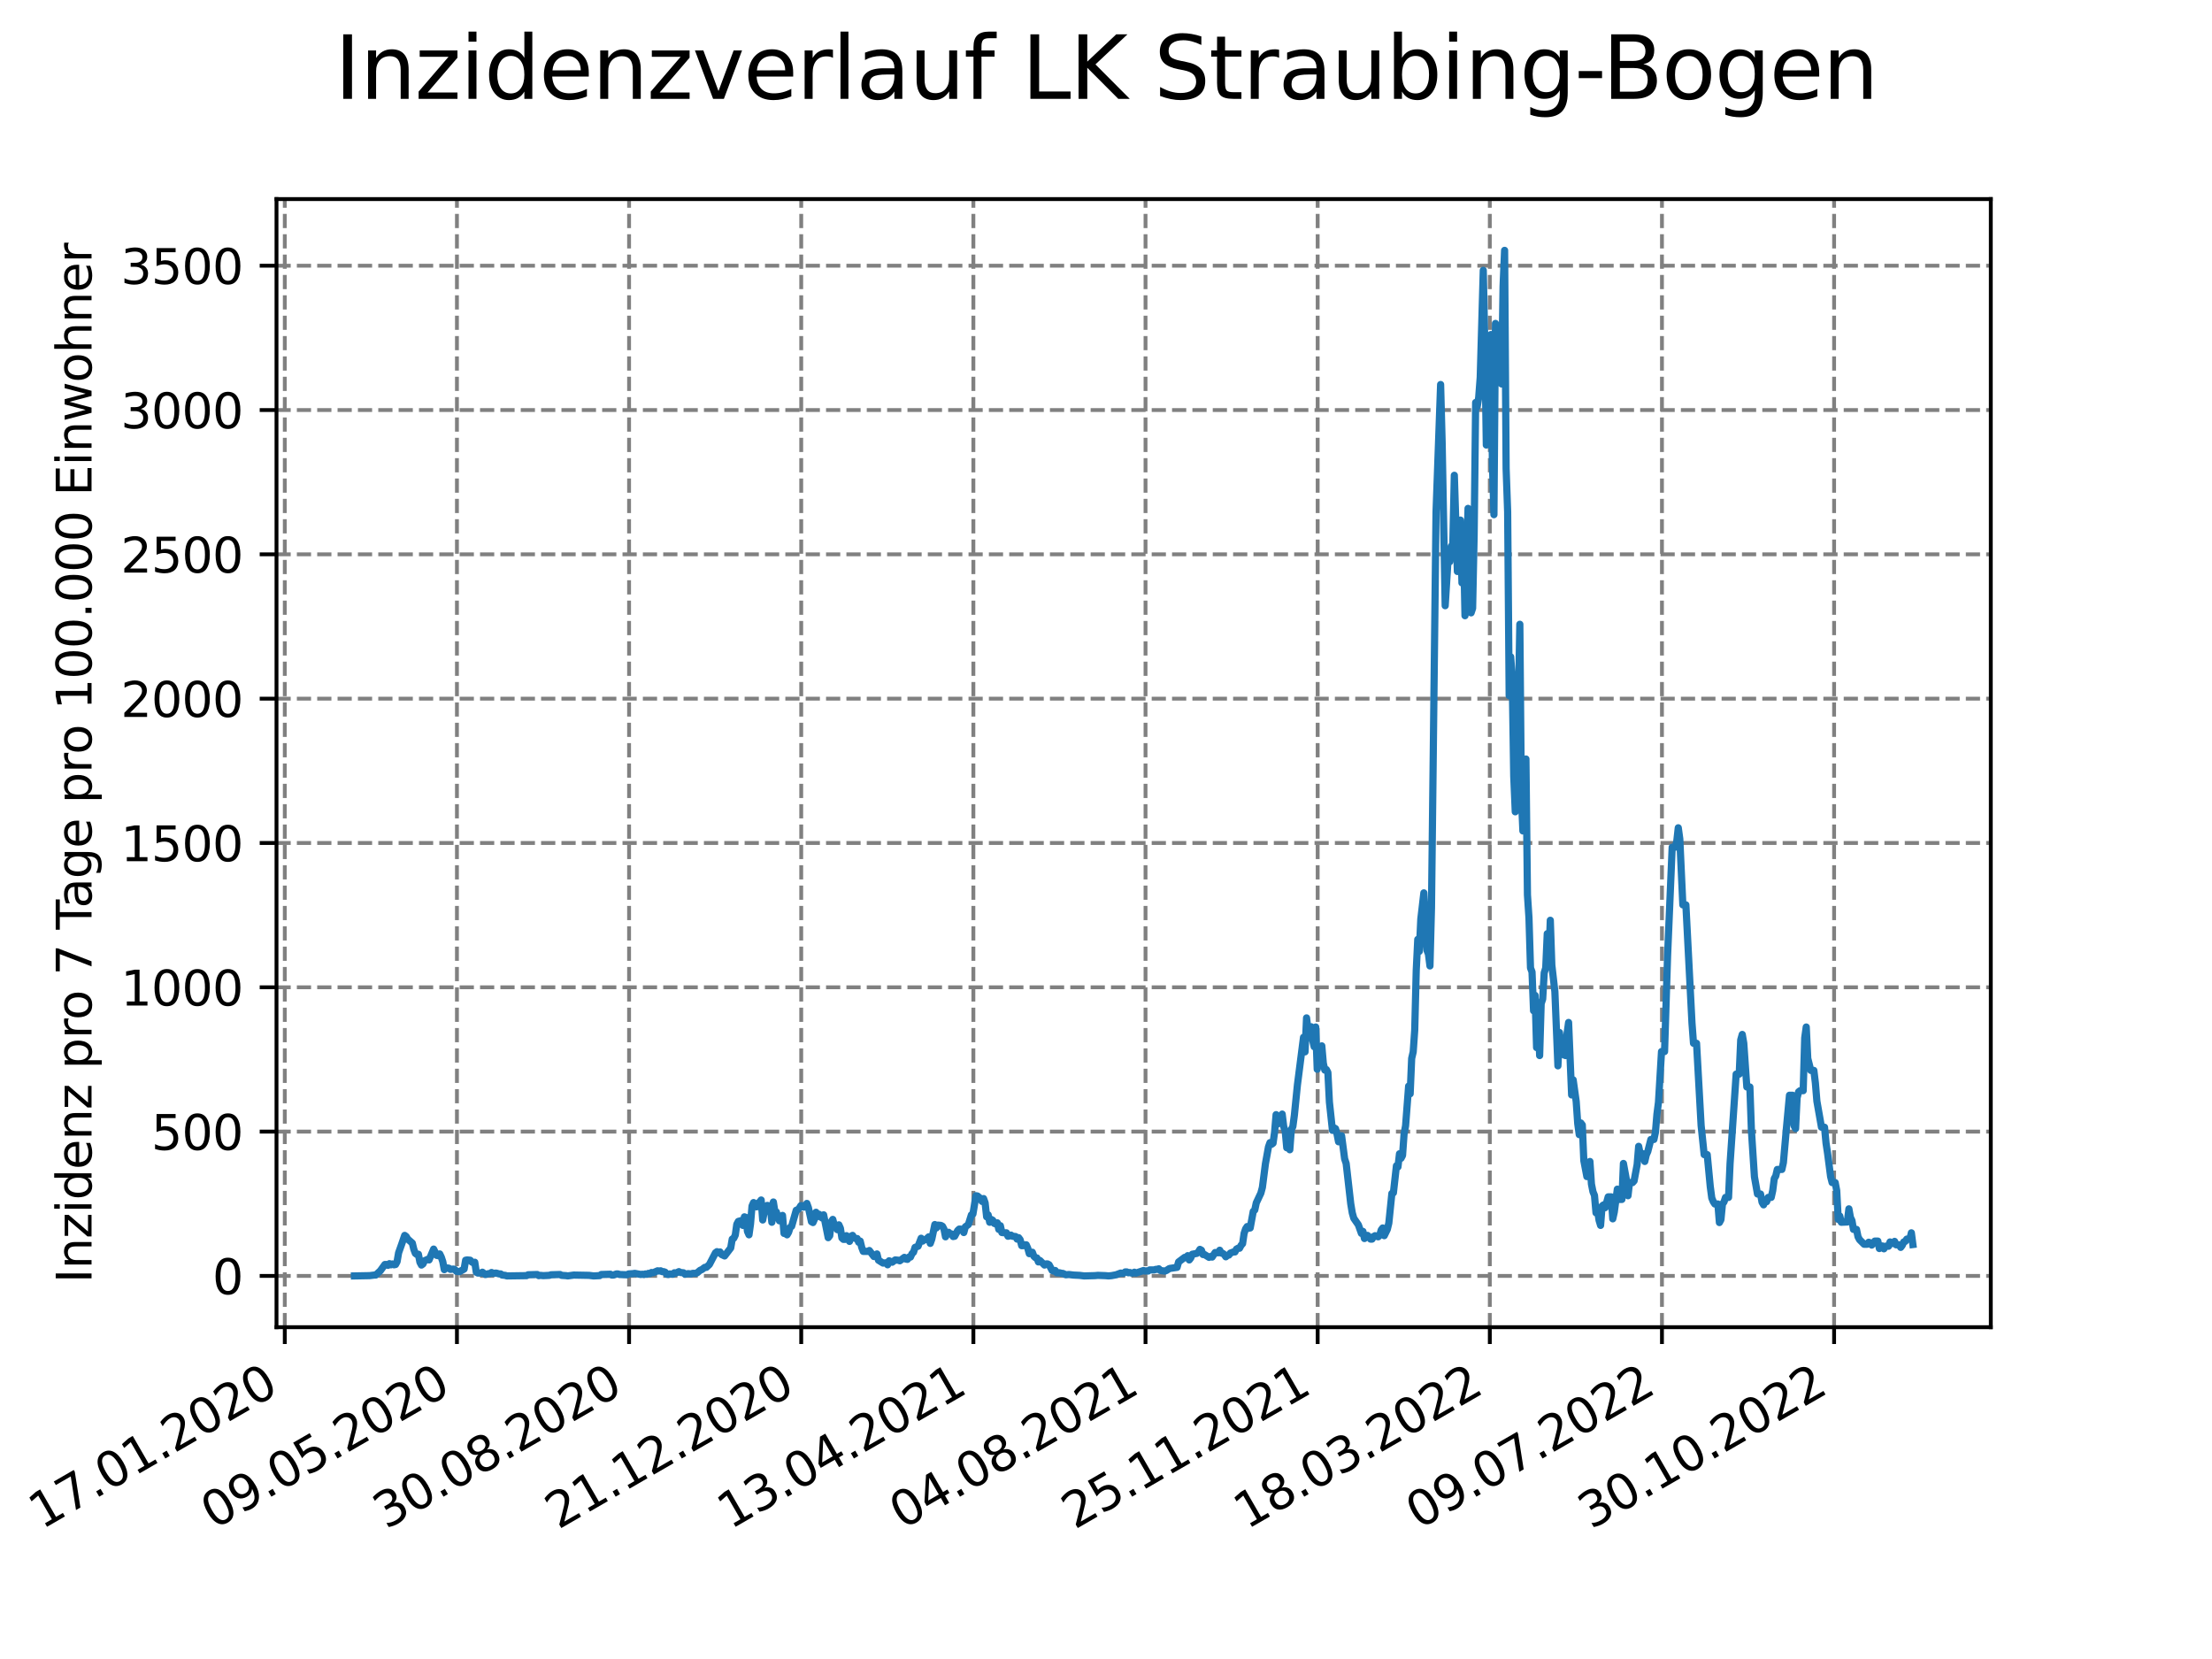 <?xml version="1.0" encoding="utf-8" standalone="no"?>
<!DOCTYPE svg PUBLIC "-//W3C//DTD SVG 1.1//EN"
  "http://www.w3.org/Graphics/SVG/1.1/DTD/svg11.dtd">
<svg xmlns:xlink="http://www.w3.org/1999/xlink" width="460.8pt" height="345.6pt" viewBox="0 0 460.8 345.6" xmlns="http://www.w3.org/2000/svg" version="1.1">
 <defs>
  <style type="text/css">*{stroke-linejoin: round; stroke-linecap: butt}</style>
 </defs>
 <g id="figure_1">
  <g id="patch_1">
   <path d="M 0 345.6 
L 460.8 345.6 
L 460.8 0 
L 0 0 
z
" style="fill: #ffffff"/>
  </g>
  <g id="axes_1">
   <g id="patch_2">
    <path d="M 57.6 276.48 
L 414.72 276.48 
L 414.72 41.472 
L 57.6 41.472 
z
" style="fill: #ffffff"/>
   </g>
   <g id="matplotlib.axis_1">
    <g id="xtick_1">
     <g id="line2d_1">
      <path d="M 59.327 276.48 
L 59.327 41.472 
" clip-path="url(#pf8585b9eb9)" style="fill: none; stroke-dasharray: 2.96,1.28; stroke-dashoffset: 0; stroke: #808080; stroke-width: 0.8"/>
     </g>
     <g id="line2d_2">
      <defs>
       <path id="mb7b798fbcb" d="M 0 0 
L 0 3.5 
" style="stroke: #000000; stroke-width: 0.8"/>
      </defs>
      <g>
       <use xlink:href="#mb7b798fbcb" x="59.327" y="276.48" style="stroke: #000000; stroke-width: 0.8"/>
      </g>
     </g>
     <g id="text_1">
      <!-- 17.01.2020 -->
      <g transform="translate(8.702 318.689) rotate(-30) scale(0.1 -0.1)">
       <defs>
        <path id="DejaVuSans-31" d="M 794 531 
L 1825 531 
L 1825 4091 
L 703 3866 
L 703 4441 
L 1819 4666 
L 2450 4666 
L 2450 531 
L 3481 531 
L 3481 0 
L 794 0 
L 794 531 
z
" transform="scale(0.016)"/>
        <path id="DejaVuSans-37" d="M 525 4666 
L 3525 4666 
L 3525 4397 
L 1831 0 
L 1172 0 
L 2766 4134 
L 525 4134 
L 525 4666 
z
" transform="scale(0.016)"/>
        <path id="DejaVuSans-2e" d="M 684 794 
L 1344 794 
L 1344 0 
L 684 0 
L 684 794 
z
" transform="scale(0.016)"/>
        <path id="DejaVuSans-30" d="M 2034 4250 
Q 1547 4250 1301 3770 
Q 1056 3291 1056 2328 
Q 1056 1369 1301 889 
Q 1547 409 2034 409 
Q 2525 409 2770 889 
Q 3016 1369 3016 2328 
Q 3016 3291 2770 3770 
Q 2525 4250 2034 4250 
z
M 2034 4750 
Q 2819 4750 3233 4129 
Q 3647 3509 3647 2328 
Q 3647 1150 3233 529 
Q 2819 -91 2034 -91 
Q 1250 -91 836 529 
Q 422 1150 422 2328 
Q 422 3509 836 4129 
Q 1250 4750 2034 4750 
z
" transform="scale(0.016)"/>
        <path id="DejaVuSans-32" d="M 1228 531 
L 3431 531 
L 3431 0 
L 469 0 
L 469 531 
Q 828 903 1448 1529 
Q 2069 2156 2228 2338 
Q 2531 2678 2651 2914 
Q 2772 3150 2772 3378 
Q 2772 3750 2511 3984 
Q 2250 4219 1831 4219 
Q 1534 4219 1204 4116 
Q 875 4013 500 3803 
L 500 4441 
Q 881 4594 1212 4672 
Q 1544 4750 1819 4750 
Q 2544 4750 2975 4387 
Q 3406 4025 3406 3419 
Q 3406 3131 3298 2873 
Q 3191 2616 2906 2266 
Q 2828 2175 2409 1742 
Q 1991 1309 1228 531 
z
" transform="scale(0.016)"/>
       </defs>
       <use xlink:href="#DejaVuSans-31"/>
       <use xlink:href="#DejaVuSans-37" x="63.623"/>
       <use xlink:href="#DejaVuSans-2e" x="127.246"/>
       <use xlink:href="#DejaVuSans-30" x="159.033"/>
       <use xlink:href="#DejaVuSans-31" x="222.656"/>
       <use xlink:href="#DejaVuSans-2e" x="286.279"/>
       <use xlink:href="#DejaVuSans-32" x="318.066"/>
       <use xlink:href="#DejaVuSans-30" x="381.689"/>
       <use xlink:href="#DejaVuSans-32" x="445.312"/>
       <use xlink:href="#DejaVuSans-30" x="508.936"/>
      </g>
     </g>
    </g>
    <g id="xtick_2">
     <g id="line2d_3">
      <path d="M 95.188 276.48 
L 95.188 41.472 
" clip-path="url(#pf8585b9eb9)" style="fill: none; stroke-dasharray: 2.96,1.28; stroke-dashoffset: 0; stroke: #808080; stroke-width: 0.8"/>
     </g>
     <g id="line2d_4">
      <g>
       <use xlink:href="#mb7b798fbcb" x="95.188" y="276.48" style="stroke: #000000; stroke-width: 0.8"/>
      </g>
     </g>
     <g id="text_2">
      <!-- 09.05.2020 -->
      <g transform="translate(44.563 318.689) rotate(-30) scale(0.1 -0.1)">
       <defs>
        <path id="DejaVuSans-39" d="M 703 97 
L 703 672 
Q 941 559 1184 500 
Q 1428 441 1663 441 
Q 2288 441 2617 861 
Q 2947 1281 2994 2138 
Q 2813 1869 2534 1725 
Q 2256 1581 1919 1581 
Q 1219 1581 811 2004 
Q 403 2428 403 3163 
Q 403 3881 828 4315 
Q 1253 4750 1959 4750 
Q 2769 4750 3195 4129 
Q 3622 3509 3622 2328 
Q 3622 1225 3098 567 
Q 2575 -91 1691 -91 
Q 1453 -91 1209 -44 
Q 966 3 703 97 
z
M 1959 2075 
Q 2384 2075 2632 2365 
Q 2881 2656 2881 3163 
Q 2881 3666 2632 3958 
Q 2384 4250 1959 4250 
Q 1534 4250 1286 3958 
Q 1038 3666 1038 3163 
Q 1038 2656 1286 2365 
Q 1534 2075 1959 2075 
z
" transform="scale(0.016)"/>
        <path id="DejaVuSans-35" d="M 691 4666 
L 3169 4666 
L 3169 4134 
L 1269 4134 
L 1269 2991 
Q 1406 3038 1543 3061 
Q 1681 3084 1819 3084 
Q 2600 3084 3056 2656 
Q 3513 2228 3513 1497 
Q 3513 744 3044 326 
Q 2575 -91 1722 -91 
Q 1428 -91 1123 -41 
Q 819 9 494 109 
L 494 744 
Q 775 591 1075 516 
Q 1375 441 1709 441 
Q 2250 441 2565 725 
Q 2881 1009 2881 1497 
Q 2881 1984 2565 2268 
Q 2250 2553 1709 2553 
Q 1456 2553 1204 2497 
Q 953 2441 691 2322 
L 691 4666 
z
" transform="scale(0.016)"/>
       </defs>
       <use xlink:href="#DejaVuSans-30"/>
       <use xlink:href="#DejaVuSans-39" x="63.623"/>
       <use xlink:href="#DejaVuSans-2e" x="127.246"/>
       <use xlink:href="#DejaVuSans-30" x="159.033"/>
       <use xlink:href="#DejaVuSans-35" x="222.656"/>
       <use xlink:href="#DejaVuSans-2e" x="286.279"/>
       <use xlink:href="#DejaVuSans-32" x="318.066"/>
       <use xlink:href="#DejaVuSans-30" x="381.689"/>
       <use xlink:href="#DejaVuSans-32" x="445.312"/>
       <use xlink:href="#DejaVuSans-30" x="508.936"/>
      </g>
     </g>
    </g>
    <g id="xtick_3">
     <g id="line2d_5">
      <path d="M 131.049 276.48 
L 131.049 41.472 
" clip-path="url(#pf8585b9eb9)" style="fill: none; stroke-dasharray: 2.96,1.28; stroke-dashoffset: 0; stroke: #808080; stroke-width: 0.8"/>
     </g>
     <g id="line2d_6">
      <g>
       <use xlink:href="#mb7b798fbcb" x="131.049" y="276.48" style="stroke: #000000; stroke-width: 0.8"/>
      </g>
     </g>
     <g id="text_3">
      <!-- 30.08.2020 -->
      <g transform="translate(80.424 318.689) rotate(-30) scale(0.1 -0.1)">
       <defs>
        <path id="DejaVuSans-33" d="M 2597 2516 
Q 3050 2419 3304 2112 
Q 3559 1806 3559 1356 
Q 3559 666 3084 287 
Q 2609 -91 1734 -91 
Q 1441 -91 1130 -33 
Q 819 25 488 141 
L 488 750 
Q 750 597 1062 519 
Q 1375 441 1716 441 
Q 2309 441 2620 675 
Q 2931 909 2931 1356 
Q 2931 1769 2642 2001 
Q 2353 2234 1838 2234 
L 1294 2234 
L 1294 2753 
L 1863 2753 
Q 2328 2753 2575 2939 
Q 2822 3125 2822 3475 
Q 2822 3834 2567 4026 
Q 2313 4219 1838 4219 
Q 1578 4219 1281 4162 
Q 984 4106 628 3988 
L 628 4550 
Q 988 4650 1302 4700 
Q 1616 4750 1894 4750 
Q 2613 4750 3031 4423 
Q 3450 4097 3450 3541 
Q 3450 3153 3228 2886 
Q 3006 2619 2597 2516 
z
" transform="scale(0.016)"/>
        <path id="DejaVuSans-38" d="M 2034 2216 
Q 1584 2216 1326 1975 
Q 1069 1734 1069 1313 
Q 1069 891 1326 650 
Q 1584 409 2034 409 
Q 2484 409 2743 651 
Q 3003 894 3003 1313 
Q 3003 1734 2745 1975 
Q 2488 2216 2034 2216 
z
M 1403 2484 
Q 997 2584 770 2862 
Q 544 3141 544 3541 
Q 544 4100 942 4425 
Q 1341 4750 2034 4750 
Q 2731 4750 3128 4425 
Q 3525 4100 3525 3541 
Q 3525 3141 3298 2862 
Q 3072 2584 2669 2484 
Q 3125 2378 3379 2068 
Q 3634 1759 3634 1313 
Q 3634 634 3220 271 
Q 2806 -91 2034 -91 
Q 1263 -91 848 271 
Q 434 634 434 1313 
Q 434 1759 690 2068 
Q 947 2378 1403 2484 
z
M 1172 3481 
Q 1172 3119 1398 2916 
Q 1625 2713 2034 2713 
Q 2441 2713 2670 2916 
Q 2900 3119 2900 3481 
Q 2900 3844 2670 4047 
Q 2441 4250 2034 4250 
Q 1625 4250 1398 4047 
Q 1172 3844 1172 3481 
z
" transform="scale(0.016)"/>
       </defs>
       <use xlink:href="#DejaVuSans-33"/>
       <use xlink:href="#DejaVuSans-30" x="63.623"/>
       <use xlink:href="#DejaVuSans-2e" x="127.246"/>
       <use xlink:href="#DejaVuSans-30" x="159.033"/>
       <use xlink:href="#DejaVuSans-38" x="222.656"/>
       <use xlink:href="#DejaVuSans-2e" x="286.279"/>
       <use xlink:href="#DejaVuSans-32" x="318.066"/>
       <use xlink:href="#DejaVuSans-30" x="381.689"/>
       <use xlink:href="#DejaVuSans-32" x="445.312"/>
       <use xlink:href="#DejaVuSans-30" x="508.936"/>
      </g>
     </g>
    </g>
    <g id="xtick_4">
     <g id="line2d_7">
      <path d="M 166.91 276.48 
L 166.91 41.472 
" clip-path="url(#pf8585b9eb9)" style="fill: none; stroke-dasharray: 2.96,1.28; stroke-dashoffset: 0; stroke: #808080; stroke-width: 0.8"/>
     </g>
     <g id="line2d_8">
      <g>
       <use xlink:href="#mb7b798fbcb" x="166.91" y="276.48" style="stroke: #000000; stroke-width: 0.8"/>
      </g>
     </g>
     <g id="text_4">
      <!-- 21.12.2020 -->
      <g transform="translate(116.285 318.689) rotate(-30) scale(0.1 -0.1)">
       <use xlink:href="#DejaVuSans-32"/>
       <use xlink:href="#DejaVuSans-31" x="63.623"/>
       <use xlink:href="#DejaVuSans-2e" x="127.246"/>
       <use xlink:href="#DejaVuSans-31" x="159.033"/>
       <use xlink:href="#DejaVuSans-32" x="222.656"/>
       <use xlink:href="#DejaVuSans-2e" x="286.279"/>
       <use xlink:href="#DejaVuSans-32" x="318.066"/>
       <use xlink:href="#DejaVuSans-30" x="381.689"/>
       <use xlink:href="#DejaVuSans-32" x="445.312"/>
       <use xlink:href="#DejaVuSans-30" x="508.936"/>
      </g>
     </g>
    </g>
    <g id="xtick_5">
     <g id="line2d_9">
      <path d="M 202.772 276.48 
L 202.772 41.472 
" clip-path="url(#pf8585b9eb9)" style="fill: none; stroke-dasharray: 2.96,1.28; stroke-dashoffset: 0; stroke: #808080; stroke-width: 0.8"/>
     </g>
     <g id="line2d_10">
      <g>
       <use xlink:href="#mb7b798fbcb" x="202.772" y="276.48" style="stroke: #000000; stroke-width: 0.8"/>
      </g>
     </g>
     <g id="text_5">
      <!-- 13.04.2021 -->
      <g transform="translate(152.146 318.689) rotate(-30) scale(0.1 -0.1)">
       <defs>
        <path id="DejaVuSans-34" d="M 2419 4116 
L 825 1625 
L 2419 1625 
L 2419 4116 
z
M 2253 4666 
L 3047 4666 
L 3047 1625 
L 3713 1625 
L 3713 1100 
L 3047 1100 
L 3047 0 
L 2419 0 
L 2419 1100 
L 313 1100 
L 313 1709 
L 2253 4666 
z
" transform="scale(0.016)"/>
       </defs>
       <use xlink:href="#DejaVuSans-31"/>
       <use xlink:href="#DejaVuSans-33" x="63.623"/>
       <use xlink:href="#DejaVuSans-2e" x="127.246"/>
       <use xlink:href="#DejaVuSans-30" x="159.033"/>
       <use xlink:href="#DejaVuSans-34" x="222.656"/>
       <use xlink:href="#DejaVuSans-2e" x="286.279"/>
       <use xlink:href="#DejaVuSans-32" x="318.066"/>
       <use xlink:href="#DejaVuSans-30" x="381.689"/>
       <use xlink:href="#DejaVuSans-32" x="445.312"/>
       <use xlink:href="#DejaVuSans-31" x="508.936"/>
      </g>
     </g>
    </g>
    <g id="xtick_6">
     <g id="line2d_11">
      <path d="M 238.633 276.48 
L 238.633 41.472 
" clip-path="url(#pf8585b9eb9)" style="fill: none; stroke-dasharray: 2.96,1.28; stroke-dashoffset: 0; stroke: #808080; stroke-width: 0.8"/>
     </g>
     <g id="line2d_12">
      <g>
       <use xlink:href="#mb7b798fbcb" x="238.633" y="276.48" style="stroke: #000000; stroke-width: 0.8"/>
      </g>
     </g>
     <g id="text_6">
      <!-- 04.08.2021 -->
      <g transform="translate(188.008 318.689) rotate(-30) scale(0.1 -0.1)">
       <use xlink:href="#DejaVuSans-30"/>
       <use xlink:href="#DejaVuSans-34" x="63.623"/>
       <use xlink:href="#DejaVuSans-2e" x="127.246"/>
       <use xlink:href="#DejaVuSans-30" x="159.033"/>
       <use xlink:href="#DejaVuSans-38" x="222.656"/>
       <use xlink:href="#DejaVuSans-2e" x="286.279"/>
       <use xlink:href="#DejaVuSans-32" x="318.066"/>
       <use xlink:href="#DejaVuSans-30" x="381.689"/>
       <use xlink:href="#DejaVuSans-32" x="445.312"/>
       <use xlink:href="#DejaVuSans-31" x="508.936"/>
      </g>
     </g>
    </g>
    <g id="xtick_7">
     <g id="line2d_13">
      <path d="M 274.494 276.48 
L 274.494 41.472 
" clip-path="url(#pf8585b9eb9)" style="fill: none; stroke-dasharray: 2.96,1.28; stroke-dashoffset: 0; stroke: #808080; stroke-width: 0.8"/>
     </g>
     <g id="line2d_14">
      <g>
       <use xlink:href="#mb7b798fbcb" x="274.494" y="276.48" style="stroke: #000000; stroke-width: 0.8"/>
      </g>
     </g>
     <g id="text_7">
      <!-- 25.11.2021 -->
      <g transform="translate(223.869 318.689) rotate(-30) scale(0.1 -0.1)">
       <use xlink:href="#DejaVuSans-32"/>
       <use xlink:href="#DejaVuSans-35" x="63.623"/>
       <use xlink:href="#DejaVuSans-2e" x="127.246"/>
       <use xlink:href="#DejaVuSans-31" x="159.033"/>
       <use xlink:href="#DejaVuSans-31" x="222.656"/>
       <use xlink:href="#DejaVuSans-2e" x="286.279"/>
       <use xlink:href="#DejaVuSans-32" x="318.066"/>
       <use xlink:href="#DejaVuSans-30" x="381.689"/>
       <use xlink:href="#DejaVuSans-32" x="445.312"/>
       <use xlink:href="#DejaVuSans-31" x="508.936"/>
      </g>
     </g>
    </g>
    <g id="xtick_8">
     <g id="line2d_15">
      <path d="M 310.355 276.48 
L 310.355 41.472 
" clip-path="url(#pf8585b9eb9)" style="fill: none; stroke-dasharray: 2.96,1.28; stroke-dashoffset: 0; stroke: #808080; stroke-width: 0.8"/>
     </g>
     <g id="line2d_16">
      <g>
       <use xlink:href="#mb7b798fbcb" x="310.355" y="276.48" style="stroke: #000000; stroke-width: 0.8"/>
      </g>
     </g>
     <g id="text_8">
      <!-- 18.03.2022 -->
      <g transform="translate(259.73 318.689) rotate(-30) scale(0.1 -0.1)">
       <use xlink:href="#DejaVuSans-31"/>
       <use xlink:href="#DejaVuSans-38" x="63.623"/>
       <use xlink:href="#DejaVuSans-2e" x="127.246"/>
       <use xlink:href="#DejaVuSans-30" x="159.033"/>
       <use xlink:href="#DejaVuSans-33" x="222.656"/>
       <use xlink:href="#DejaVuSans-2e" x="286.279"/>
       <use xlink:href="#DejaVuSans-32" x="318.066"/>
       <use xlink:href="#DejaVuSans-30" x="381.689"/>
       <use xlink:href="#DejaVuSans-32" x="445.312"/>
       <use xlink:href="#DejaVuSans-32" x="508.936"/>
      </g>
     </g>
    </g>
    <g id="xtick_9">
     <g id="line2d_17">
      <path d="M 346.216 276.48 
L 346.216 41.472 
" clip-path="url(#pf8585b9eb9)" style="fill: none; stroke-dasharray: 2.96,1.28; stroke-dashoffset: 0; stroke: #808080; stroke-width: 0.8"/>
     </g>
     <g id="line2d_18">
      <g>
       <use xlink:href="#mb7b798fbcb" x="346.216" y="276.48" style="stroke: #000000; stroke-width: 0.8"/>
      </g>
     </g>
     <g id="text_9">
      <!-- 09.07.2022 -->
      <g transform="translate(295.591 318.689) rotate(-30) scale(0.1 -0.1)">
       <use xlink:href="#DejaVuSans-30"/>
       <use xlink:href="#DejaVuSans-39" x="63.623"/>
       <use xlink:href="#DejaVuSans-2e" x="127.246"/>
       <use xlink:href="#DejaVuSans-30" x="159.033"/>
       <use xlink:href="#DejaVuSans-37" x="222.656"/>
       <use xlink:href="#DejaVuSans-2e" x="286.279"/>
       <use xlink:href="#DejaVuSans-32" x="318.066"/>
       <use xlink:href="#DejaVuSans-30" x="381.689"/>
       <use xlink:href="#DejaVuSans-32" x="445.312"/>
       <use xlink:href="#DejaVuSans-32" x="508.936"/>
      </g>
     </g>
    </g>
    <g id="xtick_10">
     <g id="line2d_19">
      <path d="M 382.077 276.48 
L 382.077 41.472 
" clip-path="url(#pf8585b9eb9)" style="fill: none; stroke-dasharray: 2.96,1.28; stroke-dashoffset: 0; stroke: #808080; stroke-width: 0.8"/>
     </g>
     <g id="line2d_20">
      <g>
       <use xlink:href="#mb7b798fbcb" x="382.077" y="276.48" style="stroke: #000000; stroke-width: 0.8"/>
      </g>
     </g>
     <g id="text_10">
      <!-- 30.10.2022 -->
      <g transform="translate(331.452 318.689) rotate(-30) scale(0.1 -0.1)">
       <use xlink:href="#DejaVuSans-33"/>
       <use xlink:href="#DejaVuSans-30" x="63.623"/>
       <use xlink:href="#DejaVuSans-2e" x="127.246"/>
       <use xlink:href="#DejaVuSans-31" x="159.033"/>
       <use xlink:href="#DejaVuSans-30" x="222.656"/>
       <use xlink:href="#DejaVuSans-2e" x="286.279"/>
       <use xlink:href="#DejaVuSans-32" x="318.066"/>
       <use xlink:href="#DejaVuSans-30" x="381.689"/>
       <use xlink:href="#DejaVuSans-32" x="445.312"/>
       <use xlink:href="#DejaVuSans-32" x="508.936"/>
      </g>
     </g>
    </g>
   </g>
   <g id="matplotlib.axis_2">
    <g id="ytick_1">
     <g id="line2d_21">
      <path d="M 57.6 265.798 
L 414.72 265.798 
" clip-path="url(#pf8585b9eb9)" style="fill: none; stroke-dasharray: 2.96,1.28; stroke-dashoffset: 0; stroke: #808080; stroke-width: 0.8"/>
     </g>
     <g id="line2d_22">
      <defs>
       <path id="m49d160fb04" d="M 0 0 
L -3.5 0 
" style="stroke: #000000; stroke-width: 0.8"/>
      </defs>
      <g>
       <use xlink:href="#m49d160fb04" x="57.6" y="265.798" style="stroke: #000000; stroke-width: 0.8"/>
      </g>
     </g>
     <g id="text_11">
      <!-- 0 -->
      <g transform="translate(44.237 269.597) scale(0.1 -0.1)">
       <use xlink:href="#DejaVuSans-30"/>
      </g>
     </g>
    </g>
    <g id="ytick_2">
     <g id="line2d_23">
      <path d="M 57.6 235.734 
L 414.72 235.734 
" clip-path="url(#pf8585b9eb9)" style="fill: none; stroke-dasharray: 2.96,1.28; stroke-dashoffset: 0; stroke: #808080; stroke-width: 0.8"/>
     </g>
     <g id="line2d_24">
      <g>
       <use xlink:href="#m49d160fb04" x="57.6" y="235.734" style="stroke: #000000; stroke-width: 0.8"/>
      </g>
     </g>
     <g id="text_12">
      <!-- 500 -->
      <g transform="translate(31.512 239.534) scale(0.1 -0.1)">
       <use xlink:href="#DejaVuSans-35"/>
       <use xlink:href="#DejaVuSans-30" x="63.623"/>
       <use xlink:href="#DejaVuSans-30" x="127.246"/>
      </g>
     </g>
    </g>
    <g id="ytick_3">
     <g id="line2d_25">
      <path d="M 57.6 205.671 
L 414.72 205.671 
" clip-path="url(#pf8585b9eb9)" style="fill: none; stroke-dasharray: 2.96,1.28; stroke-dashoffset: 0; stroke: #808080; stroke-width: 0.8"/>
     </g>
     <g id="line2d_26">
      <g>
       <use xlink:href="#m49d160fb04" x="57.6" y="205.671" style="stroke: #000000; stroke-width: 0.8"/>
      </g>
     </g>
     <g id="text_13">
      <!-- 1000 -->
      <g transform="translate(25.15 209.47) scale(0.1 -0.1)">
       <use xlink:href="#DejaVuSans-31"/>
       <use xlink:href="#DejaVuSans-30" x="63.623"/>
       <use xlink:href="#DejaVuSans-30" x="127.246"/>
       <use xlink:href="#DejaVuSans-30" x="190.869"/>
      </g>
     </g>
    </g>
    <g id="ytick_4">
     <g id="line2d_27">
      <path d="M 57.6 175.607 
L 414.72 175.607 
" clip-path="url(#pf8585b9eb9)" style="fill: none; stroke-dasharray: 2.96,1.28; stroke-dashoffset: 0; stroke: #808080; stroke-width: 0.8"/>
     </g>
     <g id="line2d_28">
      <g>
       <use xlink:href="#m49d160fb04" x="57.6" y="175.607" style="stroke: #000000; stroke-width: 0.8"/>
      </g>
     </g>
     <g id="text_14">
      <!-- 1500 -->
      <g transform="translate(25.15 179.406) scale(0.1 -0.1)">
       <use xlink:href="#DejaVuSans-31"/>
       <use xlink:href="#DejaVuSans-35" x="63.623"/>
       <use xlink:href="#DejaVuSans-30" x="127.246"/>
       <use xlink:href="#DejaVuSans-30" x="190.869"/>
      </g>
     </g>
    </g>
    <g id="ytick_5">
     <g id="line2d_29">
      <path d="M 57.6 145.544 
L 414.72 145.544 
" clip-path="url(#pf8585b9eb9)" style="fill: none; stroke-dasharray: 2.96,1.28; stroke-dashoffset: 0; stroke: #808080; stroke-width: 0.8"/>
     </g>
     <g id="line2d_30">
      <g>
       <use xlink:href="#m49d160fb04" x="57.6" y="145.544" style="stroke: #000000; stroke-width: 0.8"/>
      </g>
     </g>
     <g id="text_15">
      <!-- 2000 -->
      <g transform="translate(25.15 149.343) scale(0.1 -0.1)">
       <use xlink:href="#DejaVuSans-32"/>
       <use xlink:href="#DejaVuSans-30" x="63.623"/>
       <use xlink:href="#DejaVuSans-30" x="127.246"/>
       <use xlink:href="#DejaVuSans-30" x="190.869"/>
      </g>
     </g>
    </g>
    <g id="ytick_6">
     <g id="line2d_31">
      <path d="M 57.6 115.48 
L 414.72 115.48 
" clip-path="url(#pf8585b9eb9)" style="fill: none; stroke-dasharray: 2.96,1.28; stroke-dashoffset: 0; stroke: #808080; stroke-width: 0.8"/>
     </g>
     <g id="line2d_32">
      <g>
       <use xlink:href="#m49d160fb04" x="57.6" y="115.48" style="stroke: #000000; stroke-width: 0.8"/>
      </g>
     </g>
     <g id="text_16">
      <!-- 2500 -->
      <g transform="translate(25.15 119.279) scale(0.1 -0.1)">
       <use xlink:href="#DejaVuSans-32"/>
       <use xlink:href="#DejaVuSans-35" x="63.623"/>
       <use xlink:href="#DejaVuSans-30" x="127.246"/>
       <use xlink:href="#DejaVuSans-30" x="190.869"/>
      </g>
     </g>
    </g>
    <g id="ytick_7">
     <g id="line2d_33">
      <path d="M 57.6 85.417 
L 414.72 85.417 
" clip-path="url(#pf8585b9eb9)" style="fill: none; stroke-dasharray: 2.96,1.28; stroke-dashoffset: 0; stroke: #808080; stroke-width: 0.8"/>
     </g>
     <g id="line2d_34">
      <g>
       <use xlink:href="#m49d160fb04" x="57.6" y="85.417" style="stroke: #000000; stroke-width: 0.8"/>
      </g>
     </g>
     <g id="text_17">
      <!-- 3000 -->
      <g transform="translate(25.15 89.216) scale(0.1 -0.1)">
       <use xlink:href="#DejaVuSans-33"/>
       <use xlink:href="#DejaVuSans-30" x="63.623"/>
       <use xlink:href="#DejaVuSans-30" x="127.246"/>
       <use xlink:href="#DejaVuSans-30" x="190.869"/>
      </g>
     </g>
    </g>
    <g id="ytick_8">
     <g id="line2d_35">
      <path d="M 57.6 55.353 
L 414.72 55.353 
" clip-path="url(#pf8585b9eb9)" style="fill: none; stroke-dasharray: 2.96,1.28; stroke-dashoffset: 0; stroke: #808080; stroke-width: 0.8"/>
     </g>
     <g id="line2d_36">
      <g>
       <use xlink:href="#m49d160fb04" x="57.6" y="55.353" style="stroke: #000000; stroke-width: 0.8"/>
      </g>
     </g>
     <g id="text_18">
      <!-- 3500 -->
      <g transform="translate(25.15 59.152) scale(0.1 -0.1)">
       <use xlink:href="#DejaVuSans-33"/>
       <use xlink:href="#DejaVuSans-35" x="63.623"/>
       <use xlink:href="#DejaVuSans-30" x="127.246"/>
       <use xlink:href="#DejaVuSans-30" x="190.869"/>
      </g>
     </g>
    </g>
    <g id="text_19">
     <!-- Inzidenz pro 7 Tage pro 100.000 Einwohner -->
     <g transform="translate(19.07 267.301) rotate(-90) scale(0.1 -0.1)">
      <defs>
       <path id="DejaVuSans-49" d="M 628 4666 
L 1259 4666 
L 1259 0 
L 628 0 
L 628 4666 
z
" transform="scale(0.016)"/>
       <path id="DejaVuSans-6e" d="M 3513 2113 
L 3513 0 
L 2938 0 
L 2938 2094 
Q 2938 2591 2744 2837 
Q 2550 3084 2163 3084 
Q 1697 3084 1428 2787 
Q 1159 2491 1159 1978 
L 1159 0 
L 581 0 
L 581 3500 
L 1159 3500 
L 1159 2956 
Q 1366 3272 1645 3428 
Q 1925 3584 2291 3584 
Q 2894 3584 3203 3211 
Q 3513 2838 3513 2113 
z
" transform="scale(0.016)"/>
       <path id="DejaVuSans-7a" d="M 353 3500 
L 3084 3500 
L 3084 2975 
L 922 459 
L 3084 459 
L 3084 0 
L 275 0 
L 275 525 
L 2438 3041 
L 353 3041 
L 353 3500 
z
" transform="scale(0.016)"/>
       <path id="DejaVuSans-69" d="M 603 3500 
L 1178 3500 
L 1178 0 
L 603 0 
L 603 3500 
z
M 603 4863 
L 1178 4863 
L 1178 4134 
L 603 4134 
L 603 4863 
z
" transform="scale(0.016)"/>
       <path id="DejaVuSans-64" d="M 2906 2969 
L 2906 4863 
L 3481 4863 
L 3481 0 
L 2906 0 
L 2906 525 
Q 2725 213 2448 61 
Q 2172 -91 1784 -91 
Q 1150 -91 751 415 
Q 353 922 353 1747 
Q 353 2572 751 3078 
Q 1150 3584 1784 3584 
Q 2172 3584 2448 3432 
Q 2725 3281 2906 2969 
z
M 947 1747 
Q 947 1113 1208 752 
Q 1469 391 1925 391 
Q 2381 391 2643 752 
Q 2906 1113 2906 1747 
Q 2906 2381 2643 2742 
Q 2381 3103 1925 3103 
Q 1469 3103 1208 2742 
Q 947 2381 947 1747 
z
" transform="scale(0.016)"/>
       <path id="DejaVuSans-65" d="M 3597 1894 
L 3597 1613 
L 953 1613 
Q 991 1019 1311 708 
Q 1631 397 2203 397 
Q 2534 397 2845 478 
Q 3156 559 3463 722 
L 3463 178 
Q 3153 47 2828 -22 
Q 2503 -91 2169 -91 
Q 1331 -91 842 396 
Q 353 884 353 1716 
Q 353 2575 817 3079 
Q 1281 3584 2069 3584 
Q 2775 3584 3186 3129 
Q 3597 2675 3597 1894 
z
M 3022 2063 
Q 3016 2534 2758 2815 
Q 2500 3097 2075 3097 
Q 1594 3097 1305 2825 
Q 1016 2553 972 2059 
L 3022 2063 
z
" transform="scale(0.016)"/>
       <path id="DejaVuSans-20" transform="scale(0.016)"/>
       <path id="DejaVuSans-70" d="M 1159 525 
L 1159 -1331 
L 581 -1331 
L 581 3500 
L 1159 3500 
L 1159 2969 
Q 1341 3281 1617 3432 
Q 1894 3584 2278 3584 
Q 2916 3584 3314 3078 
Q 3713 2572 3713 1747 
Q 3713 922 3314 415 
Q 2916 -91 2278 -91 
Q 1894 -91 1617 61 
Q 1341 213 1159 525 
z
M 3116 1747 
Q 3116 2381 2855 2742 
Q 2594 3103 2138 3103 
Q 1681 3103 1420 2742 
Q 1159 2381 1159 1747 
Q 1159 1113 1420 752 
Q 1681 391 2138 391 
Q 2594 391 2855 752 
Q 3116 1113 3116 1747 
z
" transform="scale(0.016)"/>
       <path id="DejaVuSans-72" d="M 2631 2963 
Q 2534 3019 2420 3045 
Q 2306 3072 2169 3072 
Q 1681 3072 1420 2755 
Q 1159 2438 1159 1844 
L 1159 0 
L 581 0 
L 581 3500 
L 1159 3500 
L 1159 2956 
Q 1341 3275 1631 3429 
Q 1922 3584 2338 3584 
Q 2397 3584 2469 3576 
Q 2541 3569 2628 3553 
L 2631 2963 
z
" transform="scale(0.016)"/>
       <path id="DejaVuSans-6f" d="M 1959 3097 
Q 1497 3097 1228 2736 
Q 959 2375 959 1747 
Q 959 1119 1226 758 
Q 1494 397 1959 397 
Q 2419 397 2687 759 
Q 2956 1122 2956 1747 
Q 2956 2369 2687 2733 
Q 2419 3097 1959 3097 
z
M 1959 3584 
Q 2709 3584 3137 3096 
Q 3566 2609 3566 1747 
Q 3566 888 3137 398 
Q 2709 -91 1959 -91 
Q 1206 -91 779 398 
Q 353 888 353 1747 
Q 353 2609 779 3096 
Q 1206 3584 1959 3584 
z
" transform="scale(0.016)"/>
       <path id="DejaVuSans-54" d="M -19 4666 
L 3928 4666 
L 3928 4134 
L 2272 4134 
L 2272 0 
L 1638 0 
L 1638 4134 
L -19 4134 
L -19 4666 
z
" transform="scale(0.016)"/>
       <path id="DejaVuSans-61" d="M 2194 1759 
Q 1497 1759 1228 1600 
Q 959 1441 959 1056 
Q 959 750 1161 570 
Q 1363 391 1709 391 
Q 2188 391 2477 730 
Q 2766 1069 2766 1631 
L 2766 1759 
L 2194 1759 
z
M 3341 1997 
L 3341 0 
L 2766 0 
L 2766 531 
Q 2569 213 2275 61 
Q 1981 -91 1556 -91 
Q 1019 -91 701 211 
Q 384 513 384 1019 
Q 384 1609 779 1909 
Q 1175 2209 1959 2209 
L 2766 2209 
L 2766 2266 
Q 2766 2663 2505 2880 
Q 2244 3097 1772 3097 
Q 1472 3097 1187 3025 
Q 903 2953 641 2809 
L 641 3341 
Q 956 3463 1253 3523 
Q 1550 3584 1831 3584 
Q 2591 3584 2966 3190 
Q 3341 2797 3341 1997 
z
" transform="scale(0.016)"/>
       <path id="DejaVuSans-67" d="M 2906 1791 
Q 2906 2416 2648 2759 
Q 2391 3103 1925 3103 
Q 1463 3103 1205 2759 
Q 947 2416 947 1791 
Q 947 1169 1205 825 
Q 1463 481 1925 481 
Q 2391 481 2648 825 
Q 2906 1169 2906 1791 
z
M 3481 434 
Q 3481 -459 3084 -895 
Q 2688 -1331 1869 -1331 
Q 1566 -1331 1297 -1286 
Q 1028 -1241 775 -1147 
L 775 -588 
Q 1028 -725 1275 -790 
Q 1522 -856 1778 -856 
Q 2344 -856 2625 -561 
Q 2906 -266 2906 331 
L 2906 616 
Q 2728 306 2450 153 
Q 2172 0 1784 0 
Q 1141 0 747 490 
Q 353 981 353 1791 
Q 353 2603 747 3093 
Q 1141 3584 1784 3584 
Q 2172 3584 2450 3431 
Q 2728 3278 2906 2969 
L 2906 3500 
L 3481 3500 
L 3481 434 
z
" transform="scale(0.016)"/>
       <path id="DejaVuSans-45" d="M 628 4666 
L 3578 4666 
L 3578 4134 
L 1259 4134 
L 1259 2753 
L 3481 2753 
L 3481 2222 
L 1259 2222 
L 1259 531 
L 3634 531 
L 3634 0 
L 628 0 
L 628 4666 
z
" transform="scale(0.016)"/>
       <path id="DejaVuSans-77" d="M 269 3500 
L 844 3500 
L 1563 769 
L 2278 3500 
L 2956 3500 
L 3675 769 
L 4391 3500 
L 4966 3500 
L 4050 0 
L 3372 0 
L 2619 2869 
L 1863 0 
L 1184 0 
L 269 3500 
z
" transform="scale(0.016)"/>
       <path id="DejaVuSans-68" d="M 3513 2113 
L 3513 0 
L 2938 0 
L 2938 2094 
Q 2938 2591 2744 2837 
Q 2550 3084 2163 3084 
Q 1697 3084 1428 2787 
Q 1159 2491 1159 1978 
L 1159 0 
L 581 0 
L 581 4863 
L 1159 4863 
L 1159 2956 
Q 1366 3272 1645 3428 
Q 1925 3584 2291 3584 
Q 2894 3584 3203 3211 
Q 3513 2838 3513 2113 
z
" transform="scale(0.016)"/>
      </defs>
      <use xlink:href="#DejaVuSans-49"/>
      <use xlink:href="#DejaVuSans-6e" x="29.492"/>
      <use xlink:href="#DejaVuSans-7a" x="92.871"/>
      <use xlink:href="#DejaVuSans-69" x="145.361"/>
      <use xlink:href="#DejaVuSans-64" x="173.145"/>
      <use xlink:href="#DejaVuSans-65" x="236.621"/>
      <use xlink:href="#DejaVuSans-6e" x="298.145"/>
      <use xlink:href="#DejaVuSans-7a" x="361.523"/>
      <use xlink:href="#DejaVuSans-20" x="414.014"/>
      <use xlink:href="#DejaVuSans-70" x="445.801"/>
      <use xlink:href="#DejaVuSans-72" x="509.277"/>
      <use xlink:href="#DejaVuSans-6f" x="548.141"/>
      <use xlink:href="#DejaVuSans-20" x="609.322"/>
      <use xlink:href="#DejaVuSans-37" x="641.109"/>
      <use xlink:href="#DejaVuSans-20" x="704.732"/>
      <use xlink:href="#DejaVuSans-54" x="736.52"/>
      <use xlink:href="#DejaVuSans-61" x="781.104"/>
      <use xlink:href="#DejaVuSans-67" x="842.383"/>
      <use xlink:href="#DejaVuSans-65" x="905.859"/>
      <use xlink:href="#DejaVuSans-20" x="967.383"/>
      <use xlink:href="#DejaVuSans-70" x="999.17"/>
      <use xlink:href="#DejaVuSans-72" x="1062.646"/>
      <use xlink:href="#DejaVuSans-6f" x="1101.51"/>
      <use xlink:href="#DejaVuSans-20" x="1162.691"/>
      <use xlink:href="#DejaVuSans-31" x="1194.479"/>
      <use xlink:href="#DejaVuSans-30" x="1258.102"/>
      <use xlink:href="#DejaVuSans-30" x="1321.725"/>
      <use xlink:href="#DejaVuSans-2e" x="1385.348"/>
      <use xlink:href="#DejaVuSans-30" x="1417.135"/>
      <use xlink:href="#DejaVuSans-30" x="1480.758"/>
      <use xlink:href="#DejaVuSans-30" x="1544.381"/>
      <use xlink:href="#DejaVuSans-20" x="1608.004"/>
      <use xlink:href="#DejaVuSans-45" x="1639.791"/>
      <use xlink:href="#DejaVuSans-69" x="1702.975"/>
      <use xlink:href="#DejaVuSans-6e" x="1730.758"/>
      <use xlink:href="#DejaVuSans-77" x="1794.137"/>
      <use xlink:href="#DejaVuSans-6f" x="1875.924"/>
      <use xlink:href="#DejaVuSans-68" x="1937.105"/>
      <use xlink:href="#DejaVuSans-6e" x="2000.484"/>
      <use xlink:href="#DejaVuSans-65" x="2063.863"/>
      <use xlink:href="#DejaVuSans-72" x="2125.387"/>
     </g>
    </g>
   </g>
   <g id="line2d_37">
    <path d="M 73.833 265.798 
L 77.006 265.738 
L 77.958 265.619 
L 78.276 265.619 
L 79.228 264.728 
L 80.18 263.419 
L 80.497 263.419 
L 80.815 263.598 
L 81.132 263.241 
L 81.449 263.479 
L 81.767 263.3 
L 82.084 263.479 
L 82.401 263.419 
L 82.719 262.825 
L 83.036 260.981 
L 83.671 259.198 
L 84.305 257.354 
L 84.623 257.592 
L 84.94 258.127 
L 85.892 258.96 
L 86.21 260.268 
L 86.527 261.1 
L 86.844 261.338 
L 87.162 261.279 
L 87.479 262.944 
L 87.796 263.538 
L 88.114 263.3 
L 88.431 262.646 
L 89.066 262.349 
L 89.383 262.468 
L 90.335 260.208 
L 90.97 261.517 
L 91.287 261.576 
L 91.605 261.219 
L 91.922 261.873 
L 92.239 262.825 
L 92.557 264.49 
L 92.874 264.192 
L 93.191 264.133 
L 93.509 264.192 
L 93.826 264.43 
L 94.461 264.371 
L 94.778 264.49 
L 95.096 264.846 
L 95.73 264.906 
L 96.682 264.371 
L 97 262.527 
L 97.317 262.468 
L 97.952 262.527 
L 98.269 262.884 
L 98.586 263.063 
L 98.904 262.944 
L 99.221 265.025 
L 99.539 265.203 
L 100.173 265.203 
L 100.491 265.025 
L 101.125 265.501 
L 101.76 265.322 
L 102.077 265.322 
L 102.395 265.084 
L 102.712 265.263 
L 103.347 265.203 
L 103.981 265.382 
L 104.299 265.382 
L 104.616 265.619 
L 105.251 265.679 
L 105.568 265.798 
L 109.694 265.738 
L 110.011 265.56 
L 111.915 265.501 
L 112.233 265.738 
L 112.55 265.679 
L 113.185 265.738 
L 114.454 265.679 
L 114.772 265.56 
L 116.676 265.501 
L 116.993 265.679 
L 117.945 265.738 
L 118.262 265.798 
L 119.532 265.619 
L 122.705 265.679 
L 123.658 265.798 
L 124.927 265.738 
L 125.244 265.501 
L 127.148 265.441 
L 127.466 265.619 
L 127.783 265.619 
L 128.418 265.382 
L 128.735 265.382 
L 129.053 265.501 
L 130.639 265.56 
L 130.957 265.382 
L 131.909 265.322 
L 132.226 265.263 
L 133.496 265.501 
L 133.813 265.441 
L 134.13 265.501 
L 134.448 265.382 
L 134.765 265.441 
L 135.082 265.263 
L 135.4 265.322 
L 135.717 265.084 
L 136.034 265.144 
L 136.986 264.728 
L 137.304 264.787 
L 137.621 264.728 
L 137.939 264.906 
L 138.256 264.906 
L 138.573 265.025 
L 138.891 265.441 
L 139.208 265.501 
L 139.525 265.382 
L 140.16 265.441 
L 140.477 265.144 
L 140.795 265.203 
L 141.429 264.906 
L 141.747 265.084 
L 142.381 265.144 
L 142.699 265.441 
L 143.334 265.322 
L 143.968 265.382 
L 144.286 265.263 
L 144.92 265.263 
L 145.238 265.144 
L 145.872 264.609 
L 146.19 264.49 
L 146.824 264.014 
L 147.142 264.014 
L 147.777 263.419 
L 149.046 260.981 
L 149.363 260.744 
L 149.681 260.981 
L 149.998 260.803 
L 150.315 261.338 
L 150.95 261.636 
L 151.585 260.803 
L 152.22 259.971 
L 152.537 258.127 
L 152.854 257.949 
L 153.172 257.295 
L 153.489 255.035 
L 153.806 254.441 
L 154.441 254.262 
L 154.758 255.273 
L 155.076 253.489 
L 155.393 253.608 
L 155.71 256.522 
L 156.028 257.235 
L 156.345 254.976 
L 156.662 251.23 
L 156.98 250.516 
L 157.297 251.289 
L 157.615 251.408 
L 157.932 250.635 
L 158.249 250.397 
L 158.567 249.981 
L 158.884 254.143 
L 159.201 252.479 
L 159.519 252.36 
L 159.836 251.111 
L 160.153 251.17 
L 160.471 251.408 
L 160.788 254.619 
L 161.105 250.397 
L 161.423 252.419 
L 161.74 252.479 
L 162.058 253.668 
L 162.375 254.322 
L 162.692 254.084 
L 163.01 253.192 
L 163.327 256.938 
L 163.644 256.998 
L 163.962 257.235 
L 164.279 256.7 
L 164.596 255.689 
L 164.914 255.452 
L 165.866 252.122 
L 166.183 252.003 
L 166.5 251.706 
L 166.818 251.17 
L 167.135 251.17 
L 167.453 251.468 
L 167.77 251.23 
L 168.087 250.695 
L 168.405 251.587 
L 169.039 254.5 
L 169.357 254.679 
L 169.674 253.965 
L 169.991 252.538 
L 170.309 253.43 
L 170.626 252.954 
L 170.943 253.489 
L 171.261 253.727 
L 171.578 253.073 
L 172.53 257.83 
L 172.848 257.414 
L 173.165 254.5 
L 173.482 254.025 
L 173.8 255.214 
L 174.117 255.392 
L 174.434 256.165 
L 174.752 255.154 
L 175.069 255.868 
L 175.386 257.889 
L 175.704 258.187 
L 176.021 258.187 
L 176.339 257.414 
L 176.656 257.889 
L 176.973 258.603 
L 177.291 257.533 
L 177.608 257.354 
L 177.925 257.889 
L 178.243 258.008 
L 178.56 258.008 
L 178.877 258.781 
L 179.195 258.544 
L 179.512 259.852 
L 179.829 260.684 
L 180.781 260.684 
L 181.099 260.506 
L 182.051 261.754 
L 182.368 261.754 
L 182.686 261.219 
L 183.003 262.527 
L 183.955 263.122 
L 184.59 263.063 
L 184.907 263.479 
L 185.224 262.646 
L 185.859 262.944 
L 186.494 262.468 
L 187.129 262.527 
L 187.446 262.646 
L 188.398 261.933 
L 188.715 262.29 
L 189.033 262.349 
L 189.35 261.873 
L 189.667 261.873 
L 189.985 261.16 
L 190.302 260.863 
L 190.62 259.852 
L 191.254 259.614 
L 191.889 257.949 
L 192.206 258.544 
L 192.524 258.246 
L 192.841 258.246 
L 193.476 257.652 
L 193.793 259.019 
L 194.11 258.127 
L 194.745 255.095 
L 195.062 255.808 
L 195.38 255.214 
L 196.015 255.273 
L 196.332 255.452 
L 196.649 256.046 
L 196.967 257.652 
L 197.284 257.057 
L 197.601 256.7 
L 197.919 256.998 
L 198.236 257.057 
L 198.553 257.592 
L 198.871 257.533 
L 199.505 256.344 
L 199.823 256.046 
L 200.14 256.046 
L 200.458 256.165 
L 200.775 256.76 
L 201.092 255.571 
L 201.727 255.095 
L 202.362 253.073 
L 202.679 252.895 
L 203.314 249.089 
L 203.631 249.149 
L 204.266 249.684 
L 204.583 250.278 
L 204.9 249.684 
L 205.218 250.576 
L 205.535 253.489 
L 205.853 253.073 
L 206.17 254.619 
L 206.487 254.025 
L 206.805 254.203 
L 207.122 254.857 
L 207.439 254.976 
L 207.757 254.738 
L 208.074 256.106 
L 208.391 255.333 
L 208.709 256.76 
L 209.343 256.819 
L 209.661 256.819 
L 209.978 257.533 
L 210.296 257.473 
L 210.613 257.295 
L 210.93 257.533 
L 211.565 257.592 
L 211.882 258.127 
L 212.2 257.83 
L 212.517 258.246 
L 212.834 259.495 
L 213.152 259.495 
L 213.469 259.317 
L 213.786 259.317 
L 214.104 260.03 
L 214.421 261.16 
L 214.739 261.1 
L 215.056 260.863 
L 215.373 261.695 
L 215.691 261.992 
L 216.008 262.052 
L 216.325 262.884 
L 216.643 262.587 
L 217.595 263.538 
L 217.912 263.3 
L 218.229 263.3 
L 218.547 263.479 
L 219.181 264.668 
L 219.499 264.787 
L 219.816 264.668 
L 220.134 265.144 
L 220.768 265.144 
L 221.086 265.263 
L 221.403 265.263 
L 222.038 265.56 
L 222.672 265.501 
L 223.624 265.619 
L 224.894 265.679 
L 225.846 265.798 
L 228.067 265.738 
L 228.702 265.679 
L 230.289 265.738 
L 230.924 265.798 
L 231.558 265.738 
L 232.51 265.56 
L 233.145 265.322 
L 233.462 265.203 
L 233.78 265.263 
L 234.097 265.203 
L 234.415 264.965 
L 234.732 264.965 
L 235.049 265.144 
L 235.367 265.084 
L 235.684 265.203 
L 236.001 265.203 
L 236.319 265.025 
L 236.636 265.203 
L 238.223 264.668 
L 238.54 264.787 
L 238.858 264.728 
L 239.175 264.787 
L 239.492 264.549 
L 240.444 264.549 
L 240.762 264.43 
L 241.079 264.43 
L 241.396 264.311 
L 241.714 264.668 
L 242.666 264.787 
L 242.983 264.668 
L 243.618 264.252 
L 245.205 264.014 
L 245.522 262.884 
L 246.791 261.933 
L 247.109 261.992 
L 247.426 261.576 
L 247.743 262.468 
L 248.061 262.052 
L 248.378 261.279 
L 249.33 261.1 
L 249.648 260.803 
L 249.965 260.268 
L 250.282 260.446 
L 250.6 261.338 
L 250.917 261.338 
L 251.869 261.933 
L 252.186 261.754 
L 252.504 261.873 
L 253.139 260.922 
L 253.773 260.981 
L 254.091 260.446 
L 254.408 261.041 
L 254.725 261.1 
L 255.043 261.338 
L 255.36 261.814 
L 255.677 261.517 
L 255.995 261.457 
L 256.312 261.041 
L 256.947 260.803 
L 257.264 260.803 
L 257.581 260.208 
L 257.899 260.03 
L 258.216 260.03 
L 258.534 259.435 
L 258.851 259.079 
L 259.168 256.938 
L 259.486 255.987 
L 259.803 255.511 
L 260.12 255.868 
L 260.438 255.808 
L 261.072 252.36 
L 261.39 252.062 
L 261.707 250.576 
L 262.659 248.554 
L 262.977 247.365 
L 263.611 242.43 
L 264.246 238.921 
L 264.563 238.029 
L 264.881 238.386 
L 265.198 238.148 
L 265.515 235.889 
L 265.833 232.202 
L 266.15 234.165 
L 266.785 232.559 
L 267.102 232.083 
L 267.42 234.7 
L 267.737 235.651 
L 268.054 239.1 
L 268.372 237.97 
L 268.689 239.516 
L 269.006 235.294 
L 269.324 234.7 
L 269.641 232.321 
L 270.276 226.018 
L 271.545 216.088 
L 271.862 219.121 
L 272.18 212.045 
L 272.497 214.721 
L 272.815 214.423 
L 273.132 213.888 
L 273.449 216.683 
L 273.767 218.051 
L 274.084 213.948 
L 274.401 222.748 
L 274.719 219.537 
L 275.036 220.726 
L 275.353 217.872 
L 275.671 221.499 
L 275.988 222.926 
L 276.305 222.807 
L 276.623 223.402 
L 276.94 229.586 
L 277.575 235.473 
L 277.892 234.938 
L 278.21 235.116 
L 278.527 236.246 
L 278.844 237.851 
L 279.162 236.781 
L 279.479 236.602 
L 280.114 241.419 
L 280.431 242.37 
L 281.383 250.754 
L 281.7 252.657 
L 282.018 253.787 
L 282.97 255.154 
L 283.605 256.938 
L 283.922 256.522 
L 284.239 258.008 
L 284.874 257.354 
L 285.191 257.652 
L 285.509 258.127 
L 285.826 258.127 
L 286.143 257.592 
L 286.461 257.414 
L 287.096 257.652 
L 287.413 257.354 
L 287.73 256.225 
L 288.048 255.808 
L 288.365 257.414 
L 289 256.106 
L 289.317 254.798 
L 289.952 248.614 
L 290.269 248.495 
L 290.904 242.846 
L 291.221 243.084 
L 291.539 240.348 
L 291.856 241.3 
L 292.173 240.705 
L 292.491 236.246 
L 292.808 234.521 
L 293.443 226.256 
L 293.76 227.862 
L 294.077 220.488 
L 294.395 219.121 
L 294.712 214.602 
L 295.029 202.174 
L 295.347 195.693 
L 295.664 198.191 
L 295.981 191.471 
L 296.616 186.001 
L 297.251 197.953 
L 297.568 198.726 
L 297.886 201.223 
L 298.203 189.152 
L 299.155 106.621 
L 300.107 80.101 
L 300.424 92.171 
L 301.059 126.183 
L 301.694 115.896 
L 302.011 117.026 
L 302.329 113.815 
L 302.646 113.34 
L 302.963 99.01 
L 303.598 119.048 
L 303.915 118.751 
L 304.233 108.345 
L 304.55 121.426 
L 304.867 112.626 
L 305.185 128.264 
L 305.82 105.907 
L 306.137 111.794 
L 306.454 127.67 
L 306.772 126.718 
L 307.089 111.556 
L 307.406 83.847 
L 307.724 84.739 
L 308.041 82.777 
L 308.358 78.614 
L 308.993 56.316 
L 309.31 71.42 
L 309.628 92.707 
L 310.262 71.063 
L 310.58 69.695 
L 310.897 96.512 
L 311.215 107.215 
L 311.532 67.376 
L 311.849 70.944 
L 312.167 78.317 
L 312.484 78.258 
L 312.801 79.982 
L 313.119 59.587 
L 313.436 52.154 
L 313.753 97.582 
L 314.071 106.621 
L 314.388 144.913 
L 314.705 136.827 
L 315.023 141.286 
L 315.34 161.681 
L 315.658 169.114 
L 315.975 151.751 
L 316.292 147.232 
L 316.61 130.048 
L 316.927 165.844 
L 317.244 173.098 
L 317.562 168.995 
L 317.879 158.114 
L 318.196 186.417 
L 318.514 191.234 
L 318.831 201.639 
L 319.148 202.472 
L 319.466 210.558 
L 319.783 207.348 
L 320.1 218.229 
L 320.418 210.558 
L 320.735 219.894 
L 321.053 209.072 
L 321.37 208.121 
L 321.687 202.65 
L 322.005 201.639 
L 322.322 194.504 
L 322.639 200.093 
L 322.957 191.709 
L 323.274 201.045 
L 323.909 206.575 
L 324.543 222.034 
L 324.861 215.078 
L 325.178 217.575 
L 325.496 219.061 
L 325.813 219.775 
L 326.13 219.894 
L 326.448 215.315 
L 326.765 212.996 
L 327.4 228.099 
L 327.717 224.948 
L 328.352 229.467 
L 328.669 234.046 
L 328.986 236.365 
L 329.304 233.927 
L 329.621 234.343 
L 329.939 241.776 
L 330.573 245.105 
L 330.891 243.024 
L 331.208 241.954 
L 331.525 246.651 
L 331.843 248.257 
L 332.16 249.03 
L 332.477 252.657 
L 332.795 252.122 
L 333.112 254.203 
L 333.429 255.273 
L 333.747 251.23 
L 334.064 250.992 
L 334.381 251.587 
L 335.016 249.327 
L 335.651 249.327 
L 335.968 253.906 
L 336.286 252.479 
L 336.92 247.722 
L 337.238 249.862 
L 337.872 249.862 
L 338.19 242.37 
L 338.824 245.819 
L 339.142 249.089 
L 339.459 246.354 
L 340.094 246.354 
L 340.411 245.997 
L 341.046 242.608 
L 341.363 238.802 
L 341.681 240.348 
L 342.315 240.348 
L 342.633 241.954 
L 342.95 240.586 
L 343.267 239.873 
L 343.902 237.375 
L 344.537 237.375 
L 344.854 235.889 
L 345.172 232.083 
L 345.489 229.645 
L 346.124 219.061 
L 346.758 219.061 
L 347.393 198.964 
L 348.345 176.487 
L 348.98 176.487 
L 349.297 175.298 
L 349.615 172.444 
L 349.932 174.763 
L 350.567 188.498 
L 351.201 188.498 
L 352.471 213.115 
L 352.788 217.337 
L 353.423 217.337 
L 354.375 234.462 
L 355.01 240.527 
L 355.644 240.527 
L 356.279 247.187 
L 356.596 249.565 
L 356.914 250.338 
L 357.231 250.814 
L 357.866 250.814 
L 358.183 254.679 
L 358.5 254.084 
L 358.818 250.814 
L 359.135 250.397 
L 359.453 249.446 
L 360.087 249.446 
L 360.405 242.37 
L 361.674 223.759 
L 362.309 223.759 
L 362.626 216.624 
L 362.943 215.494 
L 363.261 217.337 
L 363.896 226.435 
L 364.53 226.435 
L 364.848 235.413 
L 365.482 245.165 
L 366.117 248.732 
L 366.752 248.732 
L 367.069 250.457 
L 367.386 250.992 
L 367.704 250.1 
L 368.021 250.338 
L 368.339 249.446 
L 368.973 249.446 
L 369.291 248.019 
L 369.608 245.522 
L 369.925 244.986 
L 370.243 243.619 
L 371.195 243.619 
L 371.512 242.192 
L 372.147 234.997 
L 372.781 228.159 
L 373.416 228.159 
L 373.734 234.521 
L 374.051 235.116 
L 374.368 228.694 
L 374.686 227.445 
L 375.003 227.208 
L 375.638 227.208 
L 375.955 216.207 
L 376.272 213.948 
L 376.59 220.488 
L 377.224 222.986 
L 377.859 222.986 
L 378.177 225.602 
L 378.494 229.408 
L 379.446 234.819 
L 380.081 234.819 
L 380.398 238.148 
L 380.715 240.23 
L 381.35 245.105 
L 381.667 246.354 
L 382.302 246.354 
L 382.62 248.019 
L 382.937 254.025 
L 383.254 253.311 
L 383.572 254.619 
L 384.841 254.56 
L 385.158 251.824 
L 385.476 253.608 
L 385.793 254.262 
L 386.11 256.106 
L 386.745 256.106 
L 387.062 257.652 
L 387.38 258.246 
L 388.332 259.198 
L 388.967 259.198 
L 389.284 258.781 
L 389.601 258.9 
L 389.919 259.376 
L 390.553 258.544 
L 391.188 258.544 
L 391.505 260.09 
L 391.823 259.733 
L 392.14 259.554 
L 392.458 260.149 
L 392.775 259.614 
L 393.41 259.614 
L 393.727 258.722 
L 394.044 259.079 
L 394.362 259.019 
L 394.679 258.603 
L 394.996 259.317 
L 395.631 259.317 
L 395.948 259.852 
L 396.266 259.435 
L 396.583 258.722 
L 396.9 258.603 
L 397.218 258.127 
L 397.853 258.127 
L 398.17 256.819 
L 398.487 259.257 
L 398.487 259.257 
" clip-path="url(#pf8585b9eb9)" style="fill: none; stroke: #1f77b4; stroke-width: 1.5; stroke-linecap: square"/>
   </g>
   <g id="patch_3">
    <path d="M 57.6 276.48 
L 57.6 41.472 
" style="fill: none; stroke: #000000; stroke-width: 0.8; stroke-linejoin: miter; stroke-linecap: square"/>
   </g>
   <g id="patch_4">
    <path d="M 414.72 276.48 
L 414.72 41.472 
" style="fill: none; stroke: #000000; stroke-width: 0.8; stroke-linejoin: miter; stroke-linecap: square"/>
   </g>
   <g id="patch_5">
    <path d="M 57.6 276.48 
L 414.72 276.48 
" style="fill: none; stroke: #000000; stroke-width: 0.8; stroke-linejoin: miter; stroke-linecap: square"/>
   </g>
   <g id="patch_6">
    <path d="M 57.6 41.472 
L 414.72 41.472 
" style="fill: none; stroke: #000000; stroke-width: 0.8; stroke-linejoin: miter; stroke-linecap: square"/>
   </g>
  </g>
  <g id="text_20">
   <!-- Inzidenzverlauf LK Straubing-Bogen -->
   <g transform="translate(69.699 20.589) scale(0.18 -0.18)">
    <defs>
     <path id="DejaVuSans-76" d="M 191 3500 
L 800 3500 
L 1894 563 
L 2988 3500 
L 3597 3500 
L 2284 0 
L 1503 0 
L 191 3500 
z
" transform="scale(0.016)"/>
     <path id="DejaVuSans-6c" d="M 603 4863 
L 1178 4863 
L 1178 0 
L 603 0 
L 603 4863 
z
" transform="scale(0.016)"/>
     <path id="DejaVuSans-75" d="M 544 1381 
L 544 3500 
L 1119 3500 
L 1119 1403 
Q 1119 906 1312 657 
Q 1506 409 1894 409 
Q 2359 409 2629 706 
Q 2900 1003 2900 1516 
L 2900 3500 
L 3475 3500 
L 3475 0 
L 2900 0 
L 2900 538 
Q 2691 219 2414 64 
Q 2138 -91 1772 -91 
Q 1169 -91 856 284 
Q 544 659 544 1381 
z
M 1991 3584 
L 1991 3584 
z
" transform="scale(0.016)"/>
     <path id="DejaVuSans-66" d="M 2375 4863 
L 2375 4384 
L 1825 4384 
Q 1516 4384 1395 4259 
Q 1275 4134 1275 3809 
L 1275 3500 
L 2222 3500 
L 2222 3053 
L 1275 3053 
L 1275 0 
L 697 0 
L 697 3053 
L 147 3053 
L 147 3500 
L 697 3500 
L 697 3744 
Q 697 4328 969 4595 
Q 1241 4863 1831 4863 
L 2375 4863 
z
" transform="scale(0.016)"/>
     <path id="DejaVuSans-4c" d="M 628 4666 
L 1259 4666 
L 1259 531 
L 3531 531 
L 3531 0 
L 628 0 
L 628 4666 
z
" transform="scale(0.016)"/>
     <path id="DejaVuSans-4b" d="M 628 4666 
L 1259 4666 
L 1259 2694 
L 3353 4666 
L 4166 4666 
L 1850 2491 
L 4331 0 
L 3500 0 
L 1259 2247 
L 1259 0 
L 628 0 
L 628 4666 
z
" transform="scale(0.016)"/>
     <path id="DejaVuSans-53" d="M 3425 4513 
L 3425 3897 
Q 3066 4069 2747 4153 
Q 2428 4238 2131 4238 
Q 1616 4238 1336 4038 
Q 1056 3838 1056 3469 
Q 1056 3159 1242 3001 
Q 1428 2844 1947 2747 
L 2328 2669 
Q 3034 2534 3370 2195 
Q 3706 1856 3706 1288 
Q 3706 609 3251 259 
Q 2797 -91 1919 -91 
Q 1588 -91 1214 -16 
Q 841 59 441 206 
L 441 856 
Q 825 641 1194 531 
Q 1563 422 1919 422 
Q 2459 422 2753 634 
Q 3047 847 3047 1241 
Q 3047 1584 2836 1778 
Q 2625 1972 2144 2069 
L 1759 2144 
Q 1053 2284 737 2584 
Q 422 2884 422 3419 
Q 422 4038 858 4394 
Q 1294 4750 2059 4750 
Q 2388 4750 2728 4690 
Q 3069 4631 3425 4513 
z
" transform="scale(0.016)"/>
     <path id="DejaVuSans-74" d="M 1172 4494 
L 1172 3500 
L 2356 3500 
L 2356 3053 
L 1172 3053 
L 1172 1153 
Q 1172 725 1289 603 
Q 1406 481 1766 481 
L 2356 481 
L 2356 0 
L 1766 0 
Q 1100 0 847 248 
Q 594 497 594 1153 
L 594 3053 
L 172 3053 
L 172 3500 
L 594 3500 
L 594 4494 
L 1172 4494 
z
" transform="scale(0.016)"/>
     <path id="DejaVuSans-62" d="M 3116 1747 
Q 3116 2381 2855 2742 
Q 2594 3103 2138 3103 
Q 1681 3103 1420 2742 
Q 1159 2381 1159 1747 
Q 1159 1113 1420 752 
Q 1681 391 2138 391 
Q 2594 391 2855 752 
Q 3116 1113 3116 1747 
z
M 1159 2969 
Q 1341 3281 1617 3432 
Q 1894 3584 2278 3584 
Q 2916 3584 3314 3078 
Q 3713 2572 3713 1747 
Q 3713 922 3314 415 
Q 2916 -91 2278 -91 
Q 1894 -91 1617 61 
Q 1341 213 1159 525 
L 1159 0 
L 581 0 
L 581 4863 
L 1159 4863 
L 1159 2969 
z
" transform="scale(0.016)"/>
     <path id="DejaVuSans-2d" d="M 313 2009 
L 1997 2009 
L 1997 1497 
L 313 1497 
L 313 2009 
z
" transform="scale(0.016)"/>
     <path id="DejaVuSans-42" d="M 1259 2228 
L 1259 519 
L 2272 519 
Q 2781 519 3026 730 
Q 3272 941 3272 1375 
Q 3272 1813 3026 2020 
Q 2781 2228 2272 2228 
L 1259 2228 
z
M 1259 4147 
L 1259 2741 
L 2194 2741 
Q 2656 2741 2882 2914 
Q 3109 3088 3109 3444 
Q 3109 3797 2882 3972 
Q 2656 4147 2194 4147 
L 1259 4147 
z
M 628 4666 
L 2241 4666 
Q 2963 4666 3353 4366 
Q 3744 4066 3744 3513 
Q 3744 3084 3544 2831 
Q 3344 2578 2956 2516 
Q 3422 2416 3680 2098 
Q 3938 1781 3938 1306 
Q 3938 681 3513 340 
Q 3088 0 2303 0 
L 628 0 
L 628 4666 
z
" transform="scale(0.016)"/>
    </defs>
    <use xlink:href="#DejaVuSans-49"/>
    <use xlink:href="#DejaVuSans-6e" x="29.492"/>
    <use xlink:href="#DejaVuSans-7a" x="92.871"/>
    <use xlink:href="#DejaVuSans-69" x="145.361"/>
    <use xlink:href="#DejaVuSans-64" x="173.145"/>
    <use xlink:href="#DejaVuSans-65" x="236.621"/>
    <use xlink:href="#DejaVuSans-6e" x="298.145"/>
    <use xlink:href="#DejaVuSans-7a" x="361.523"/>
    <use xlink:href="#DejaVuSans-76" x="414.014"/>
    <use xlink:href="#DejaVuSans-65" x="473.193"/>
    <use xlink:href="#DejaVuSans-72" x="534.717"/>
    <use xlink:href="#DejaVuSans-6c" x="575.83"/>
    <use xlink:href="#DejaVuSans-61" x="603.613"/>
    <use xlink:href="#DejaVuSans-75" x="664.893"/>
    <use xlink:href="#DejaVuSans-66" x="728.271"/>
    <use xlink:href="#DejaVuSans-20" x="763.477"/>
    <use xlink:href="#DejaVuSans-4c" x="795.264"/>
    <use xlink:href="#DejaVuSans-4b" x="850.977"/>
    <use xlink:href="#DejaVuSans-20" x="916.553"/>
    <use xlink:href="#DejaVuSans-53" x="948.34"/>
    <use xlink:href="#DejaVuSans-74" x="1011.816"/>
    <use xlink:href="#DejaVuSans-72" x="1051.025"/>
    <use xlink:href="#DejaVuSans-61" x="1092.139"/>
    <use xlink:href="#DejaVuSans-75" x="1153.418"/>
    <use xlink:href="#DejaVuSans-62" x="1216.797"/>
    <use xlink:href="#DejaVuSans-69" x="1280.273"/>
    <use xlink:href="#DejaVuSans-6e" x="1308.057"/>
    <use xlink:href="#DejaVuSans-67" x="1371.436"/>
    <use xlink:href="#DejaVuSans-2d" x="1434.912"/>
    <use xlink:href="#DejaVuSans-42" x="1467.371"/>
    <use xlink:href="#DejaVuSans-6f" x="1535.975"/>
    <use xlink:href="#DejaVuSans-67" x="1597.156"/>
    <use xlink:href="#DejaVuSans-65" x="1660.633"/>
    <use xlink:href="#DejaVuSans-6e" x="1722.156"/>
   </g>
  </g>
 </g>
 <defs>
  <clipPath id="pf8585b9eb9">
   <rect x="57.6" y="41.472" width="357.12" height="235.008"/>
  </clipPath>
 </defs>
</svg>
